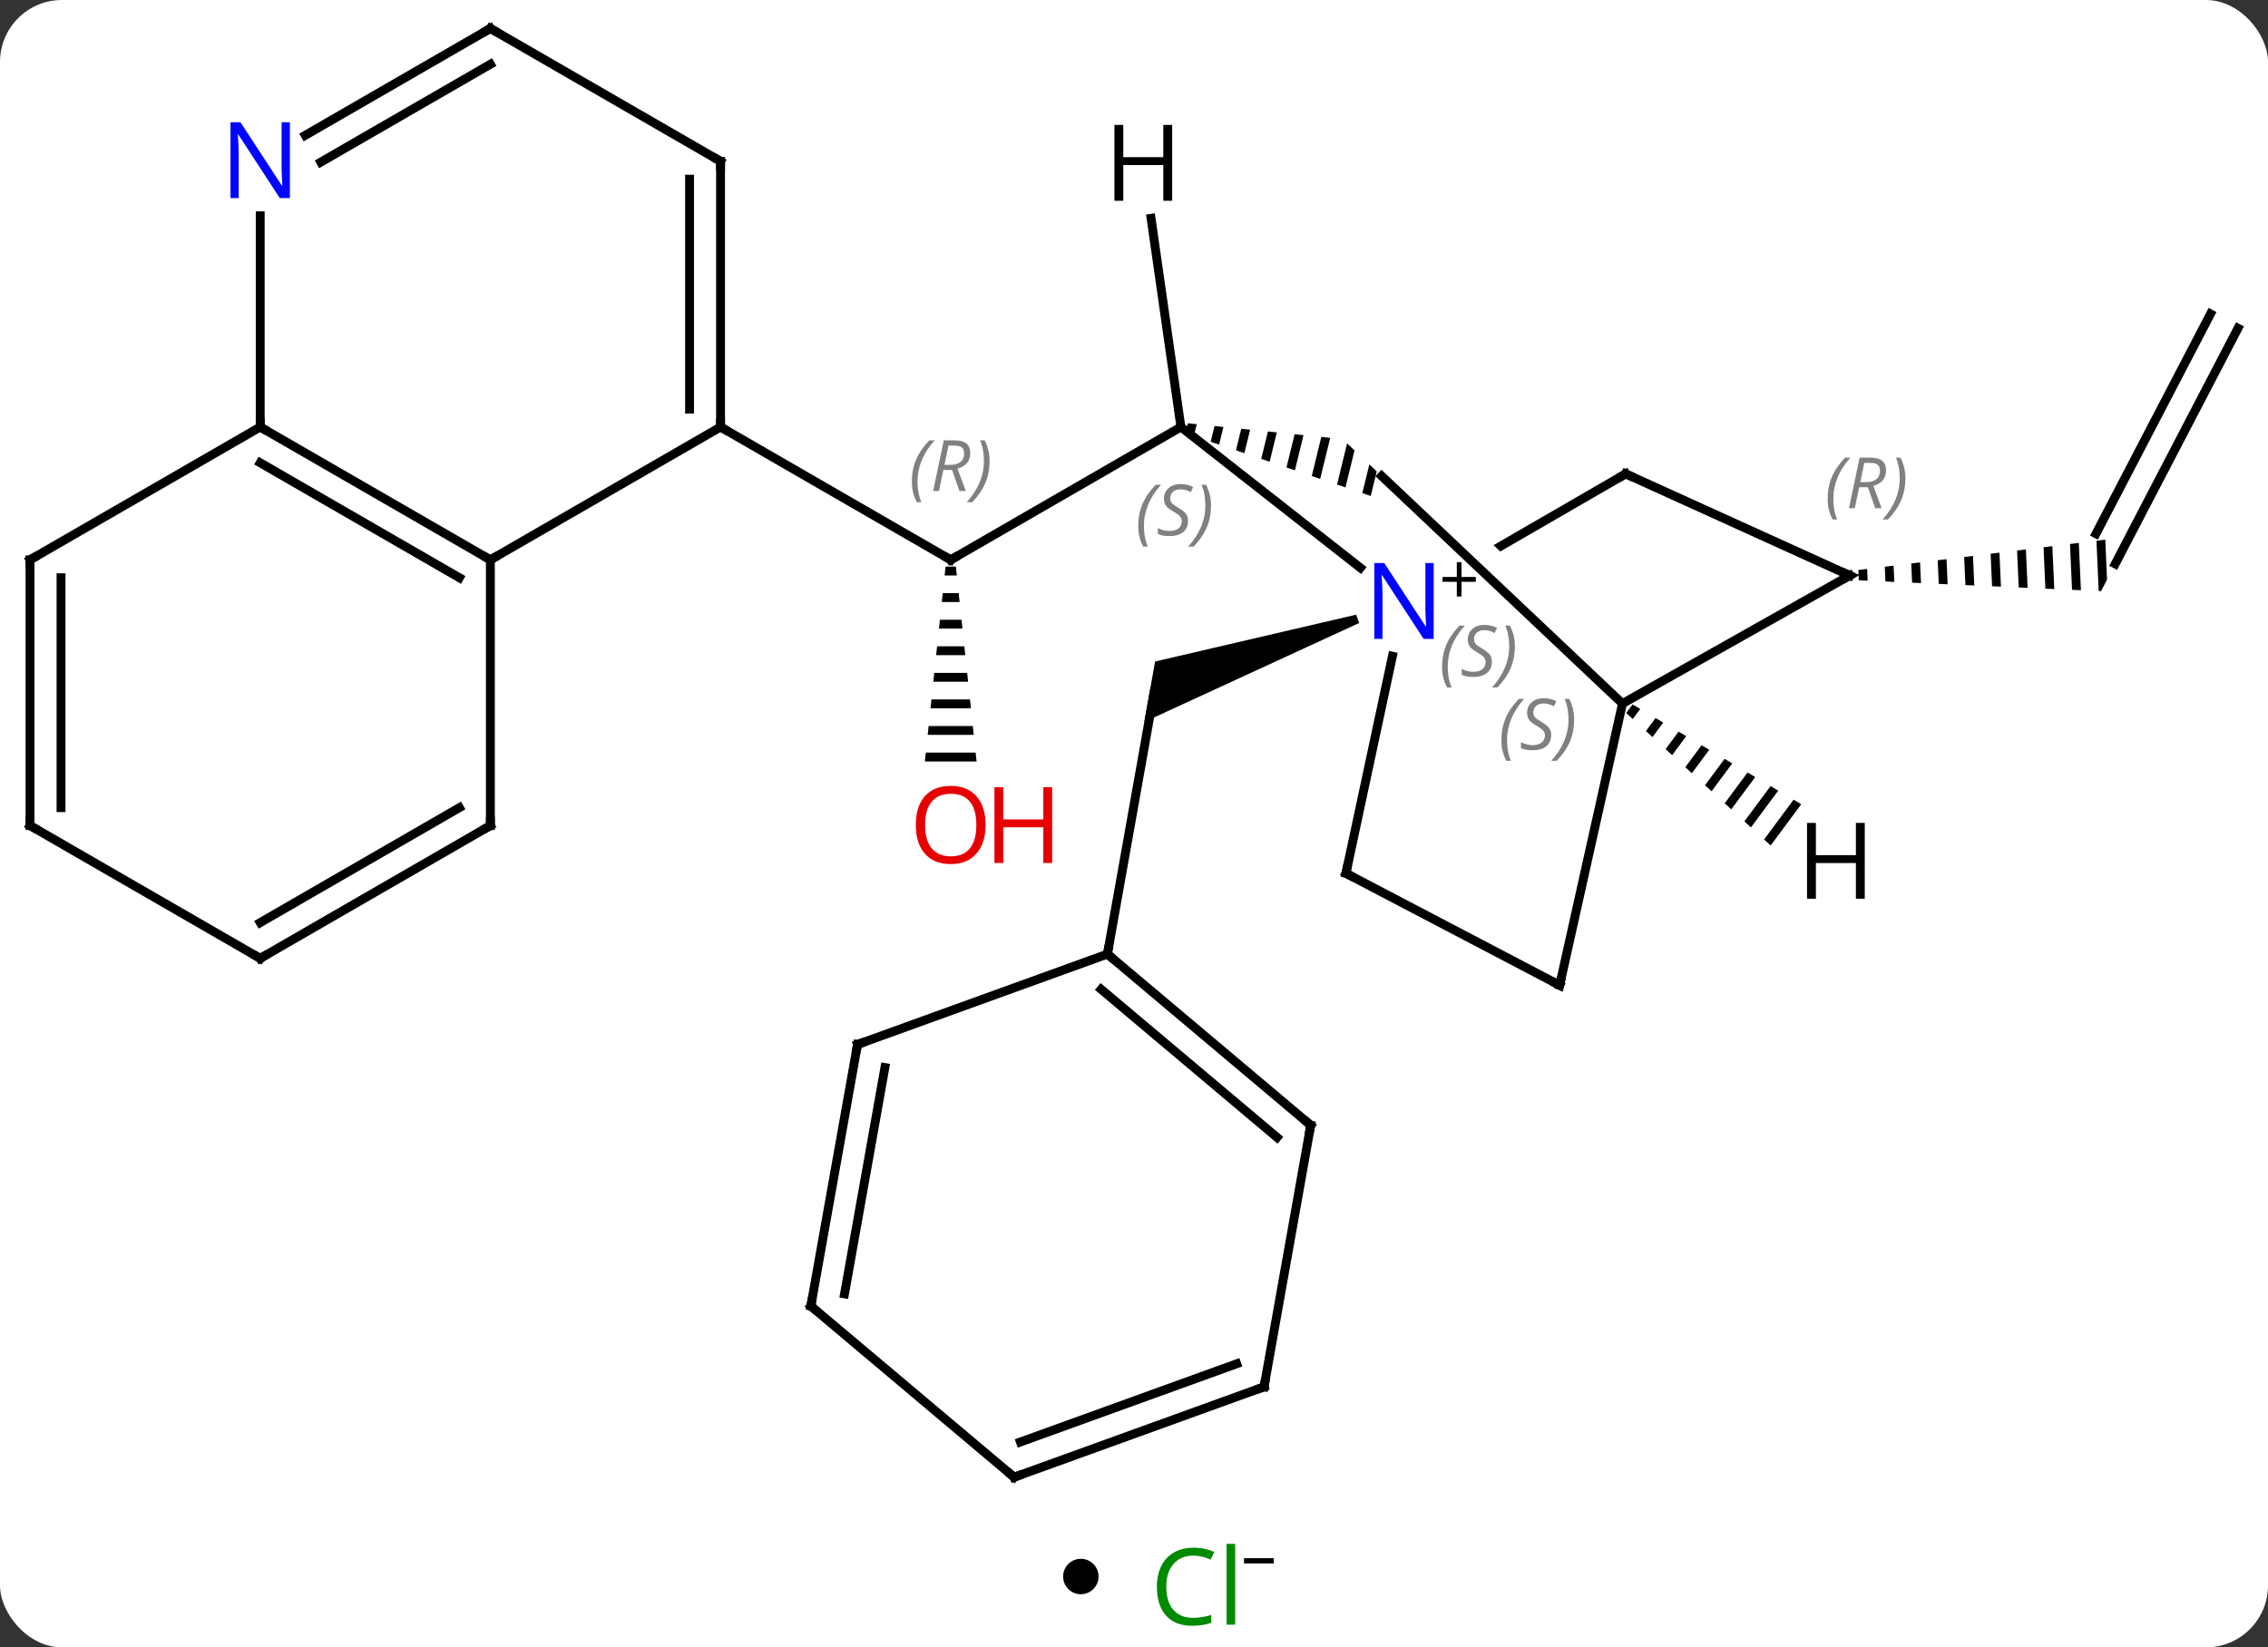 <svg width="256" viewBox="0 0 256 186" style="fill-opacity:1; color-rendering:auto; color-interpolation:auto; text-rendering:auto; stroke:black; stroke-linecap:square; stroke-miterlimit:10; shape-rendering:auto; stroke-opacity:1; fill:black; stroke-dasharray:none; font-weight:normal; stroke-width:1; font-family:'Open Sans'; font-style:normal; stroke-linejoin:miter; font-size:12; stroke-dashoffset:0; image-rendering:auto;" height="186" class="cas-substance-image" xmlns:xlink="http://www.w3.org/1999/xlink" xmlns="http://www.w3.org/2000/svg"><rect x="0" y="0" width="256" height="186" fill="#333333" stroke="none"/><svg class="cas-substance-single-component"><rect y="0" x="0" width="256" stroke="none" ry="7" rx="7" height="186" fill="white" class="cas-substance-group"/><svg y="0" x="0" width="256" viewBox="0 0 256 171" style="fill:black;" height="171" class="cas-substance-single-component-image"><svg><g><clipPath id="clipPath_b9f0f4b016b14ee699c2f91a7d2f20851" clipPathUnits="userSpaceOnUse"><path d="M48.726 -50.689 L17.214 -32.455 L37.248 2.167 L50.707 -5.621 L50.707 -5.621 L23.165 -31.649 L27.286 -36.01 L56.125 -8.756 L56.125 -8.756 L68.76 -16.067 L48.726 -50.689 Z"/></clipPath><g transform="translate(128,85)" style="text-rendering:geometricPrecision; color-rendering:optimizeQuality; color-interpolation:linearRGB; stroke-linecap:butt; image-rendering:optimizeQuality;"><path style="stroke:none;" d="M25.075 -15.599 L25.415 -14.659 L1.165 -3.49 L2.381 -10.311 Z"/><line y2="22.722" y1="-6.813" x2="-3" x1="2.265" style="fill:none;"/><path style="stroke:none;" d="M-21.269 -21.027 L-21.375 -20.027 L-20.001 -20.027 L-20.107 -21.027 ZM-21.588 -18.027 L-21.694 -17.027 L-19.682 -17.027 L-19.788 -18.027 ZM-21.907 -15.027 L-22.013 -14.027 L-19.363 -14.027 L-19.469 -15.027 ZM-22.225 -12.027 L-22.332 -11.027 L-19.044 -11.027 L-19.151 -12.027 ZM-22.544 -9.027 L-22.651 -8.027 L-18.725 -8.027 L-18.832 -9.027 ZM-22.863 -6.027 L-22.969 -5.027 L-18.407 -5.027 L-18.513 -6.027 ZM-23.182 -3.027 L-23.288 -2.027 L-18.088 -2.027 L-18.194 -3.027 ZM-23.501 -0.027 L-23.607 0.973 L-17.769 0.973 L-17.875 -0.027 Z"/><line y2="-36.789" y1="-21.789" x2="5.295" x1="-20.688" style="fill:none;"/><line y2="-36.789" y1="-21.789" x2="-46.668" x1="-20.688" style="fill:none;"/><line y2="-47.94" y1="-21.33" x2="124.611" x1="110.757" style="fill:none;"/><line y2="-49.556" y1="-24.739" x2="121.507" x1="108.586" style="fill:none;"/><path style="stroke:none;" d="M82.754 -20.766 L81.758 -20.644 L81.81 -19.478 L81.81 -19.478 L82.813 -19.433 L82.813 -19.433 L82.754 -20.766 ZM85.74 -21.133 L84.745 -21.011 L84.745 -21.011 L84.819 -19.343 L85.822 -19.299 L85.822 -19.299 L85.74 -21.133 ZM88.727 -21.5 L87.731 -21.378 L87.731 -21.378 L87.828 -19.209 L87.828 -19.209 L88.831 -19.164 L88.831 -19.164 L88.727 -21.5 ZM91.713 -21.867 L90.718 -21.744 L90.718 -21.744 L90.836 -19.075 L90.836 -19.075 L91.839 -19.03 L91.713 -21.867 ZM94.7 -22.234 L93.704 -22.111 L93.704 -22.111 L93.845 -18.941 L93.845 -18.941 L94.848 -18.896 L94.848 -18.896 L94.7 -22.234 ZM97.686 -22.601 L96.691 -22.478 L96.691 -22.478 L96.854 -18.806 L96.854 -18.806 L97.857 -18.762 L97.857 -18.762 L97.686 -22.601 ZM100.673 -22.967 L99.677 -22.845 L99.677 -22.845 L99.863 -18.672 L99.863 -18.672 L100.866 -18.627 L100.866 -18.627 L100.673 -22.967 ZM103.659 -23.334 L102.664 -23.212 L102.664 -23.212 L102.872 -18.538 L102.872 -18.538 L103.875 -18.493 L103.875 -18.493 L103.659 -23.334 ZM106.646 -23.701 L105.65 -23.579 L105.881 -18.404 L105.881 -18.404 L106.883 -18.359 L106.883 -18.359 L106.646 -23.701 ZM109.632 -24.068 L108.637 -23.946 L108.637 -23.946 L108.889 -18.269 L108.889 -18.269 L109.157 -18.257 L109.157 -18.257 L109.157 -18.257 L109.157 -18.257 L109.833 -19.555 L109.632 -24.068 Z"/><line y2="-36.789" y1="-20.888" x2="5.295" x1="25.552" style="fill:none;"/><line y2="-31.5" y1="-22.53" x2="55.497" x1="39.995" style="fill:none; clip-path:url(#clipPath_b9f0f4b016b14ee699c2f91a7d2f20851);"/><line y2="13.602" y1="-10.91" x2="23.922" x1="29.169" style="fill:none;"/><path style="stroke:none;" d="M6.077 -37.207 L5.805 -36.09 L5.805 -36.09 L6.756 -35.768 L6.756 -35.768 L7.082 -37.104 L6.077 -37.207 ZM9.091 -36.898 L8.657 -35.123 L9.608 -34.801 L9.608 -34.801 L10.095 -36.796 L10.095 -36.796 L9.091 -36.898 ZM12.104 -36.59 L11.51 -34.156 L11.51 -34.156 L12.46 -33.834 L12.46 -33.834 L13.108 -36.487 L13.108 -36.487 L12.104 -36.59 ZM15.117 -36.282 L14.362 -33.19 L15.313 -32.867 L16.121 -36.179 L16.121 -36.179 L15.117 -36.282 ZM18.13 -35.973 L17.214 -32.223 L17.214 -32.223 L18.165 -31.9 L18.165 -31.9 L19.134 -35.87 L19.134 -35.87 L18.13 -35.973 ZM21.142 -35.665 L20.067 -31.256 L20.067 -31.256 L21.017 -30.933 L21.017 -30.933 L22.147 -35.562 L22.147 -35.562 L21.142 -35.665 ZM24.053 -34.938 L22.919 -30.289 L22.919 -30.289 L23.87 -29.966 L23.87 -29.966 L24.89 -34.147 L24.89 -34.147 L24.053 -34.938 ZM26.563 -32.566 L25.771 -29.322 L25.771 -29.322 L26.722 -29 L26.722 -29 L27.399 -31.775 L26.563 -32.566 Z"/><line y2="-20.022" y1="-31.5" x2="80.784" x1="55.497" style="fill:none;"/><line y2="26.241" y1="13.602" x2="48.045" x1="23.922" style="fill:none;"/><line y2="-5.562" y1="-31.254" x2="55.137" x1="27.951" style="fill:none;"/><line y2="-5.562" y1="-20.022" x2="55.137" x1="80.784" style="fill:none;"/><line y2="-5.562" y1="26.241" x2="55.137" x1="48.045" style="fill:none;"/><line y2="42.048" y1="22.722" x2="19.947" x1="-3" style="fill:none;"/><line y2="43.423" y1="26.701" x2="16.147" x1="-3.709" style="fill:none;"/><line y2="32.928" y1="22.722" x2="-31.209" x1="-3" style="fill:none;"/><line y2="71.583" y1="42.048" x2="14.682" x1="19.947" style="fill:none;"/><line y2="62.463" y1="32.928" x2="-36.474" x1="-31.209" style="fill:none;"/><line y2="61.088" y1="35.532" x2="-32.674" x1="-28.118" style="fill:none;"/><line y2="81.789" y1="71.583" x2="-13.53" x1="14.682" style="fill:none;"/><line y2="77.81" y1="68.979" x2="-12.82" x1="11.591" style="fill:none;"/><line y2="81.789" y1="62.463" x2="-13.53" x1="-36.474" style="fill:none;"/><line y2="-21.789" y1="-36.789" x2="-72.648" x1="-46.668" style="fill:none;"/><line y2="-66.789" y1="-36.789" x2="-46.668" x1="-46.668" style="fill:none;"/><line y2="-64.768" y1="-38.81" x2="-50.168" x1="-50.168" style="fill:none;"/><line y2="-36.789" y1="-21.789" x2="-98.628" x1="-72.648" style="fill:none;"/><line y2="-32.748" y1="-19.768" x2="-98.628" x1="-76.148" style="fill:none;"/><line y2="8.211" y1="-21.789" x2="-72.648" x1="-72.648" style="fill:none;"/><line y2="-81.789" y1="-66.789" x2="-72.648" x1="-46.668" style="fill:none;"/><line y2="-60.633" y1="-36.789" x2="-98.628" x1="-98.628" style="fill:none;"/><line y2="-21.789" y1="-36.789" x2="-124.611" x1="-98.628" style="fill:none;"/><line y2="23.211" y1="8.211" x2="-98.628" x1="-72.648" style="fill:none;"/><line y2="19.169" y1="6.19" x2="-98.628" x1="-76.148" style="fill:none;"/><line y2="-69.724" y1="-81.789" x2="-93.544" x1="-72.648" style="fill:none;"/><line y2="-66.693" y1="-77.748" x2="-91.794" x1="-72.648" style="fill:none;"/><line y2="8.211" y1="-21.789" x2="-124.611" x1="-124.611" style="fill:none;"/><line y2="6.19" y1="-19.768" x2="-121.111" x1="-121.111" style="fill:none;"/><line y2="8.211" y1="23.211" x2="-124.611" x1="-98.628" style="fill:none;"/><line y2="-60.353" y1="-36.789" x2="1.927" x1="5.295" style="fill:none;"/><path style="stroke:none;" d="M56.276 -5.466 L55.559 -4.5 L56.3 -3.82 L57.141 -4.954 L56.276 -5.466 ZM58.872 -3.929 L57.782 -2.459 L58.523 -1.779 L59.737 -3.417 L58.872 -3.929 ZM61.468 -2.392 L60.005 -0.419 L60.746 0.261 L62.334 -1.88 L61.468 -2.392 ZM64.064 -0.855 L62.228 1.621 L62.969 2.301 L64.93 -0.343 L64.064 -0.855 ZM66.661 0.681 L64.451 3.661 L65.192 4.341 L67.526 1.194 L66.661 0.681 ZM69.257 2.218 L66.674 5.701 L67.415 6.381 L70.123 2.731 L69.257 2.218 ZM71.853 3.755 L68.897 7.741 L69.638 8.421 L72.719 4.267 L72.719 4.267 L71.853 3.755 ZM74.45 5.292 L71.12 9.781 L71.12 9.781 L71.861 10.461 L75.315 5.804 L74.45 5.292 Z"/><path style="fill:none; stroke-miterlimit:5;" d="M-20.255 -22.039 L-20.688 -21.789 L-21.121 -22.039"/></g><g transform="translate(128,85)" style="stroke-linecap:butt; font-size:8.4px; fill:gray; text-rendering:geometricPrecision; image-rendering:optimizeQuality; color-rendering:optimizeQuality; font-family:'Open Sans'; font-style:italic; stroke:gray; color-interpolation:linearRGB; stroke-miterlimit:5;"><path style="stroke:none;" d="M-25.076 -30.625 Q-25.076 -31.953 -24.608 -33.078 Q-24.139 -34.203 -23.108 -35.281 L-22.498 -35.281 Q-23.467 -34.219 -23.951 -33.047 Q-24.436 -31.875 -24.436 -30.641 Q-24.436 -29.312 -23.998 -28.297 L-24.514 -28.297 Q-25.076 -29.328 -25.076 -30.625 ZM-21.516 -31.937 L-22.016 -29.562 L-22.673 -29.562 L-21.47 -35.281 L-20.22 -35.281 Q-18.485 -35.281 -18.485 -33.844 Q-18.485 -32.484 -19.923 -32.094 L-18.985 -29.562 L-19.704 -29.562 L-20.532 -31.937 L-21.516 -31.937 ZM-20.938 -34.687 Q-21.329 -32.766 -21.391 -32.516 L-20.735 -32.516 Q-19.985 -32.516 -19.579 -32.844 Q-19.173 -33.172 -19.173 -33.797 Q-19.173 -34.266 -19.43 -34.477 Q-19.688 -34.687 -20.282 -34.687 L-20.938 -34.687 ZM-16.299 -32.937 Q-16.299 -31.609 -16.776 -30.477 Q-17.252 -29.344 -18.268 -28.297 L-18.877 -28.297 Q-16.94 -30.453 -16.94 -32.937 Q-16.94 -34.266 -17.377 -35.281 L-16.862 -35.281 Q-16.299 -34.219 -16.299 -32.937 Z"/></g><g transform="translate(128,85)" style="stroke-linecap:butt; fill:rgb(230,0,0); text-rendering:geometricPrecision; color-rendering:optimizeQuality; image-rendering:optimizeQuality; font-family:'Open Sans'; stroke:rgb(230,0,0); color-interpolation:linearRGB; stroke-miterlimit:5;"><path style="stroke:none;" d="M-16.75 8.141 Q-16.75 10.203 -17.79 11.383 Q-18.829 12.563 -20.672 12.563 Q-22.563 12.563 -23.594 11.399 Q-24.625 10.234 -24.625 8.125 Q-24.625 6.031 -23.594 4.883 Q-22.563 3.734 -20.672 3.734 Q-18.813 3.734 -17.782 4.906 Q-16.75 6.078 -16.75 8.141 ZM-23.579 8.141 Q-23.579 9.875 -22.836 10.781 Q-22.094 11.688 -20.672 11.688 Q-19.25 11.688 -18.524 10.789 Q-17.797 9.891 -17.797 8.141 Q-17.797 6.406 -18.524 5.516 Q-19.25 4.625 -20.672 4.625 Q-22.094 4.625 -22.836 5.524 Q-23.579 6.422 -23.579 8.141 Z"/><path style="stroke:none;" d="M-9.235 12.438 L-10.235 12.438 L-10.235 8.406 L-14.751 8.406 L-14.751 12.438 L-15.751 12.438 L-15.751 3.875 L-14.751 3.875 L-14.751 7.516 L-10.235 7.516 L-10.235 3.875 L-9.235 3.875 L-9.235 12.438 Z"/><path style="fill:rgb(0,5,255); stroke:none;" d="M33.829 -12.866 L32.688 -12.866 L28 -20.053 L27.954 -20.053 Q28.047 -18.788 28.047 -17.741 L28.047 -12.866 L27.125 -12.866 L27.125 -21.428 L28.25 -21.428 L32.922 -14.272 L32.969 -14.272 Q32.969 -14.428 32.922 -15.288 Q32.875 -16.147 32.891 -16.522 L32.891 -21.428 L33.829 -21.428 L33.829 -12.866 Z"/><path style="fill:black; stroke:none;" d="M36.969 -19.856 L38.579 -19.856 L38.579 -19.309 L36.969 -19.309 L36.969 -17.653 L36.438 -17.653 L36.438 -19.309 L34.829 -19.309 L34.829 -19.856 L36.438 -19.856 L36.438 -21.528 L36.969 -21.528 L36.969 -19.856 Z"/></g><g transform="translate(128,85)" style="stroke-linecap:butt; font-size:8.4px; fill:gray; text-rendering:geometricPrecision; image-rendering:optimizeQuality; color-rendering:optimizeQuality; font-family:'Open Sans'; font-style:italic; stroke:gray; color-interpolation:linearRGB; stroke-miterlimit:5;"><path style="stroke:none;" d="M34.773 -9.71 Q34.773 -11.038 35.241 -12.163 Q35.71 -13.288 36.741 -14.366 L37.351 -14.366 Q36.382 -13.304 35.898 -12.132 Q35.413 -10.96 35.413 -9.726 Q35.413 -8.398 35.851 -7.382 L35.335 -7.382 Q34.773 -8.413 34.773 -9.71 ZM40.395 -10.304 Q40.395 -9.476 39.848 -9.023 Q39.301 -8.569 38.301 -8.569 Q37.895 -8.569 37.583 -8.624 Q37.27 -8.679 36.989 -8.819 L36.989 -9.476 Q37.614 -9.148 38.317 -9.148 Q38.942 -9.148 39.317 -9.444 Q39.692 -9.741 39.692 -10.257 Q39.692 -10.569 39.489 -10.796 Q39.286 -11.023 38.723 -11.351 Q38.13 -11.679 37.903 -12.007 Q37.676 -12.335 37.676 -12.788 Q37.676 -13.523 38.192 -13.983 Q38.708 -14.444 39.551 -14.444 Q39.926 -14.444 40.262 -14.366 Q40.598 -14.288 40.973 -14.116 L40.708 -13.523 Q40.458 -13.679 40.137 -13.765 Q39.817 -13.851 39.551 -13.851 Q39.02 -13.851 38.7 -13.577 Q38.38 -13.304 38.38 -12.835 Q38.38 -12.632 38.45 -12.483 Q38.52 -12.335 38.661 -12.202 Q38.801 -12.069 39.223 -11.819 Q39.786 -11.476 39.989 -11.28 Q40.192 -11.085 40.294 -10.851 Q40.395 -10.616 40.395 -10.304 ZM42.99 -12.023 Q42.99 -10.694 42.513 -9.562 Q42.036 -8.429 41.021 -7.382 L40.411 -7.382 Q42.349 -9.538 42.349 -12.023 Q42.349 -13.351 41.911 -14.366 L42.427 -14.366 Q42.99 -13.304 42.99 -12.023 Z"/><path style="stroke:none;" d="M0.477 -25.611 Q0.477 -26.939 0.946 -28.064 Q1.415 -29.189 2.446 -30.267 L3.055 -30.267 Q2.087 -29.205 1.602 -28.033 Q1.118 -26.861 1.118 -25.627 Q1.118 -24.299 1.556 -23.283 L1.04 -23.283 Q0.477 -24.314 0.477 -25.611 ZM6.1 -26.205 Q6.1 -25.377 5.553 -24.924 Q5.006 -24.47 4.006 -24.47 Q3.6 -24.47 3.287 -24.525 Q2.975 -24.58 2.694 -24.72 L2.694 -25.377 Q3.319 -25.049 4.022 -25.049 Q4.647 -25.049 5.022 -25.345 Q5.397 -25.642 5.397 -26.158 Q5.397 -26.47 5.194 -26.697 Q4.99 -26.924 4.428 -27.252 Q3.834 -27.58 3.608 -27.908 Q3.381 -28.236 3.381 -28.689 Q3.381 -29.424 3.897 -29.884 Q4.412 -30.345 5.256 -30.345 Q5.631 -30.345 5.967 -30.267 Q6.303 -30.189 6.678 -30.017 L6.412 -29.424 Q6.162 -29.58 5.842 -29.666 Q5.522 -29.752 5.256 -29.752 Q4.725 -29.752 4.405 -29.478 Q4.084 -29.205 4.084 -28.736 Q4.084 -28.533 4.155 -28.384 Q4.225 -28.236 4.365 -28.103 Q4.506 -27.97 4.928 -27.72 Q5.49 -27.377 5.694 -27.181 Q5.897 -26.986 5.998 -26.752 Q6.1 -26.517 6.1 -26.205 ZM8.694 -27.924 Q8.694 -26.595 8.218 -25.463 Q7.741 -24.33 6.726 -23.283 L6.116 -23.283 Q8.054 -25.439 8.054 -27.924 Q8.054 -29.252 7.616 -30.267 L8.132 -30.267 Q8.694 -29.205 8.694 -27.924 Z"/><path style="fill:none; stroke:black;" d="M55.064 -31.25 L55.497 -31.5 L55.952 -31.293"/><path style="fill:none; stroke:black;" d="M24.027 13.113 L23.922 13.602 L24.365 13.834"/><path style="fill:none; stroke:black;" d="M80.329 -20.229 L80.784 -20.022 L80.349 -19.776"/><path style="stroke:none;" d="M78.296 -28.676 Q78.296 -30.004 78.765 -31.129 Q79.234 -32.254 80.265 -33.332 L80.874 -33.332 Q79.906 -32.269 79.421 -31.098 Q78.937 -29.926 78.937 -28.691 Q78.937 -27.363 79.374 -26.348 L78.859 -26.348 Q78.296 -27.379 78.296 -28.676 ZM81.856 -29.988 L81.356 -27.613 L80.7 -27.613 L81.903 -33.332 L83.153 -33.332 Q84.888 -33.332 84.888 -31.894 Q84.888 -30.535 83.45 -30.144 L84.388 -27.613 L83.669 -27.613 L82.841 -29.988 L81.856 -29.988 ZM82.434 -32.738 Q82.044 -30.816 81.981 -30.566 L82.638 -30.566 Q83.388 -30.566 83.794 -30.894 Q84.2 -31.223 84.2 -31.848 Q84.2 -32.316 83.942 -32.527 Q83.684 -32.738 83.091 -32.738 L82.434 -32.738 ZM87.073 -30.988 Q87.073 -29.66 86.597 -28.527 Q86.12 -27.394 85.105 -26.348 L84.495 -26.348 Q86.433 -28.504 86.433 -30.988 Q86.433 -32.316 85.995 -33.332 L86.511 -33.332 Q87.073 -32.269 87.073 -30.988 Z"/><path style="fill:none; stroke:black;" d="M47.602 26.009 L48.045 26.241 L48.154 25.753"/><path style="stroke:none;" d="M41.467 -1.431 Q41.467 -2.759 41.935 -3.884 Q42.404 -5.009 43.435 -6.088 L44.045 -6.088 Q43.076 -5.025 42.592 -3.853 Q42.107 -2.681 42.107 -1.447 Q42.107 -0.119 42.545 0.897 L42.029 0.897 Q41.467 -0.134 41.467 -1.431 ZM47.089 -2.025 Q47.089 -1.197 46.542 -0.744 Q45.995 -0.291 44.995 -0.291 Q44.589 -0.291 44.277 -0.345 Q43.964 -0.4 43.683 -0.541 L43.683 -1.197 Q44.308 -0.869 45.011 -0.869 Q45.636 -0.869 46.011 -1.166 Q46.386 -1.462 46.386 -1.978 Q46.386 -2.291 46.183 -2.517 Q45.98 -2.744 45.417 -3.072 Q44.824 -3.4 44.597 -3.728 Q44.37 -4.056 44.37 -4.509 Q44.37 -5.244 44.886 -5.705 Q45.402 -6.166 46.245 -6.166 Q46.62 -6.166 46.956 -6.088 Q47.292 -6.009 47.667 -5.838 L47.402 -5.244 Q47.152 -5.4 46.831 -5.486 Q46.511 -5.572 46.245 -5.572 Q45.714 -5.572 45.394 -5.298 Q45.074 -5.025 45.074 -4.556 Q45.074 -4.353 45.144 -4.205 Q45.214 -4.056 45.355 -3.923 Q45.495 -3.791 45.917 -3.541 Q46.48 -3.197 46.683 -3.002 Q46.886 -2.806 46.988 -2.572 Q47.089 -2.337 47.089 -2.025 ZM49.684 -3.744 Q49.684 -2.416 49.207 -1.283 Q48.731 -0.15 47.715 0.897 L47.106 0.897 Q49.043 -1.259 49.043 -3.744 Q49.043 -5.072 48.606 -6.088 L49.121 -6.088 Q49.684 -5.025 49.684 -3.744 Z"/><path style="fill:none; stroke:black;" d="M-2.618 23.044 L-3 22.722 L-2.912 22.23"/><path style="fill:none; stroke:black;" d="M19.565 41.726 L19.947 42.048 L19.859 42.54"/><path style="fill:none; stroke:black;" d="M-30.739 32.758 L-31.209 32.928 L-31.297 33.42"/><path style="fill:none; stroke:black;" d="M14.77 71.091 L14.682 71.583 L14.212 71.753"/><path style="fill:none; stroke:black;" d="M-36.386 61.971 L-36.474 62.463 L-36.092 62.785"/><path style="fill:none; stroke:black;" d="M-13.06 81.619 L-13.53 81.789 L-13.912 81.467"/><path style="fill:none; stroke:black;" d="M-46.668 -37.289 L-46.668 -36.789 L-46.235 -36.539"/><path style="fill:none; stroke:black;" d="M-73.081 -22.039 L-72.648 -21.789 L-72.215 -22.039"/><path style="fill:none; stroke:black;" d="M-46.668 -66.289 L-46.668 -66.789 L-47.101 -67.039"/><path style="fill:none; stroke:black;" d="M-98.195 -36.539 L-98.628 -36.789 L-98.628 -37.289"/><path style="fill:none; stroke:black;" d="M-72.648 7.711 L-72.648 8.211 L-73.081 8.461"/><path style="fill:none; stroke:black;" d="M-72.215 -81.539 L-72.648 -81.789 L-73.081 -81.539"/></g><g transform="translate(128,85)" style="stroke-linecap:butt; fill:rgb(0,5,255); text-rendering:geometricPrecision; color-rendering:optimizeQuality; image-rendering:optimizeQuality; font-family:'Open Sans'; stroke:rgb(0,5,255); color-interpolation:linearRGB; stroke-miterlimit:5;"><path style="stroke:none;" d="M-95.276 -62.633 L-96.417 -62.633 L-101.105 -69.82 L-101.151 -69.82 Q-101.058 -68.555 -101.058 -67.508 L-101.058 -62.633 L-101.98 -62.633 L-101.98 -71.195 L-100.855 -71.195 L-96.183 -64.039 L-96.136 -64.039 Q-96.136 -64.195 -96.183 -65.055 Q-96.23 -65.914 -96.214 -66.289 L-96.214 -71.195 L-95.276 -71.195 L-95.276 -62.633 Z"/><path style="fill:none; stroke:black;" d="M-124.178 -22.039 L-124.611 -21.789 L-124.611 -21.289"/><path style="fill:none; stroke:black;" d="M-98.195 22.961 L-98.628 23.211 L-99.061 22.961"/><path style="fill:none; stroke:black;" d="M-124.611 7.711 L-124.611 8.211 L-124.178 8.461"/><path style="fill:black; stroke:none;" d="M4.308 -62.333 L3.308 -62.333 L3.308 -66.364 L-1.208 -66.364 L-1.208 -62.333 L-2.208 -62.333 L-2.208 -70.895 L-1.208 -70.895 L-1.208 -67.255 L3.308 -67.255 L3.308 -70.895 L4.308 -70.895 L4.308 -62.333 Z"/><path style="fill:black; stroke:none;" d="M82.485 16.474 L81.485 16.474 L81.485 12.443 L76.969 12.443 L76.969 16.474 L75.969 16.474 L75.969 7.912 L76.969 7.912 L76.969 11.552 L81.485 11.552 L81.485 7.912 L82.485 7.912 L82.485 16.474 Z"/></g></g></svg></svg><svg y="171" x="120" class="cas-substance-saf"><svg y="5" x="0" width="4" style="fill:black;" height="4" class="cas-substance-saf-dot"><circle stroke="none" r="2" fill="black" cy="2" cx="2"/></svg><svg y="0" x="8" width="19" style="fill:black;" height="15" class="cas-substance-saf-image"><svg><g><g transform="translate(7,8)" style="fill:rgb(0,138,0); text-rendering:geometricPrecision; color-rendering:optimizeQuality; image-rendering:optimizeQuality; font-family:'Open Sans'; stroke:rgb(0,138,0); color-interpolation:linearRGB;"><path style="stroke:none;" d="M-0.309 -3.359 Q-1.715 -3.359 -2.535 -2.422 Q-3.356 -1.484 -3.356 0.156 Q-3.356 1.828 -2.566 2.75 Q-1.777 3.672 -0.324 3.672 Q0.582 3.672 1.723 3.344 L1.723 4.219 Q0.832 4.562 -0.465 4.562 Q-2.356 4.562 -3.387 3.406 Q-4.418 2.25 -4.418 0.141 Q-4.418 -1.188 -3.926 -2.18 Q-3.434 -3.172 -2.496 -3.711 Q-1.559 -4.25 -0.293 -4.25 Q1.051 -4.25 2.066 -3.766 L1.645 -2.906 Q0.66 -3.359 -0.309 -3.359 ZM4.418 4.438 L3.449 4.438 L3.449 -4.688 L4.418 -4.688 L4.418 4.438 Z"/><path style="fill:black; stroke:none;" d="M5.418 -2.478 L5.418 -3.072 L8.777 -3.072 L8.777 -2.478 L5.418 -2.478 Z"/></g></g></svg></svg></svg></svg></svg>